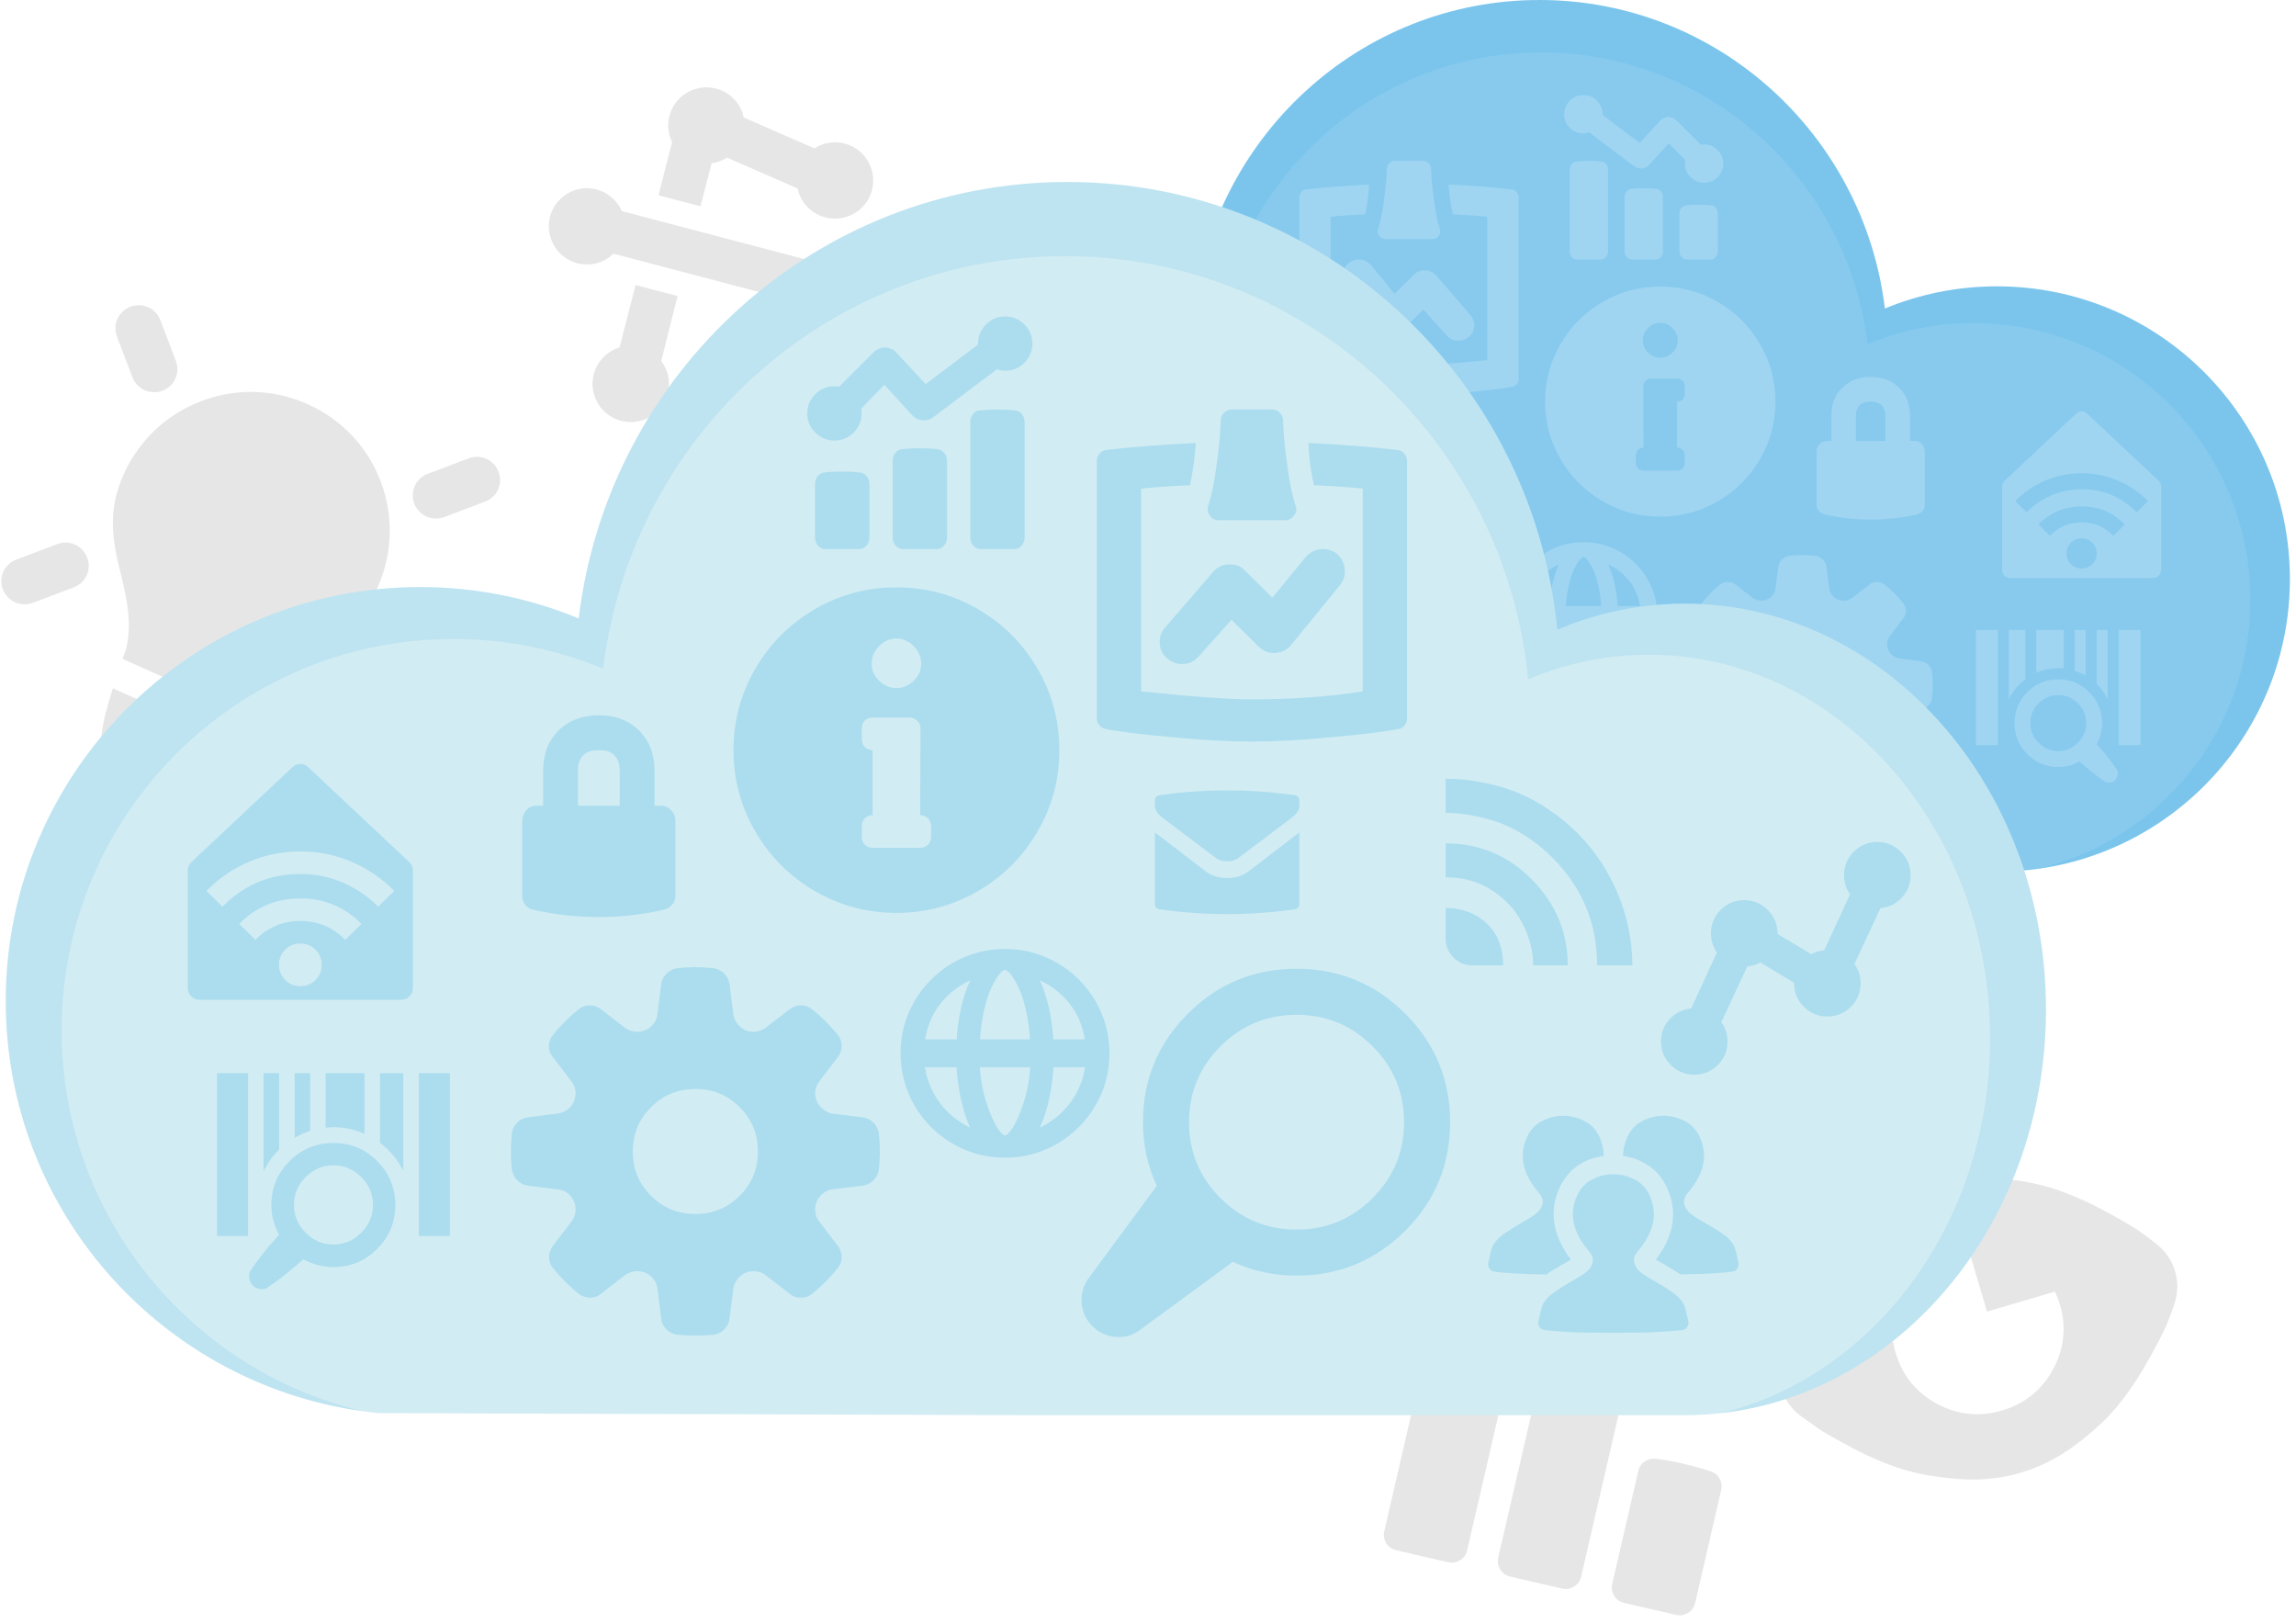 <svg xmlns="http://www.w3.org/2000/svg" width="900" height="636" viewBox="0 0 900 636">
  <defs>
    <filter id="a" width="200%" height="200%" x="-50%" y="-50%" filterUnits="objectBoundingBox">
      <feOffset in="SourceAlpha" result="shadowOffsetOuter1"/>
      <feGaussianBlur stdDeviation="4" in="shadowOffsetOuter1" result="shadowBlurOuter1"/>
      <feColorMatrix values="0 0 0 0 0 0 0 0 0 0 0 0 0 0 0 0 0 0 0.2 0" in="shadowBlurOuter1" result="shadowMatrixOuter1"/>
      <feMerge>
        <feMergeNode in="shadowMatrixOuter1"/>
        <feMergeNode in="SourceGraphic"/>
      </feMerge>
    </filter>
    <filter id="b" width="200%" height="200%" x="-50%" y="-50%" filterUnits="objectBoundingBox">
      <feOffset in="SourceAlpha" result="shadowOffsetOuter1"/>
      <feGaussianBlur stdDeviation="4" in="shadowOffsetOuter1" result="shadowBlurOuter1"/>
      <feColorMatrix values="0 0 0 0 0 0 0 0 0 0 0 0 0 0 0 0 0 0 0.2 0" in="shadowBlurOuter1" result="shadowMatrixOuter1"/>
      <feMerge>
        <feMergeNode in="shadowMatrixOuter1"/>
        <feMergeNode in="SourceGraphic"/>
      </feMerge>
    </filter>
  </defs>
  <g fill="none" fill-rule="evenodd">
    <g fill="#000000" opacity=".1" transform="translate(.528 34.234)">
      <path d="M257.594,42.31 L262.915,21.449 C262.536,20.583 262.193,19.847 261.942,18.947 C259.732,10.97 264.394,2.756 272.387,0.548 C280.381,-1.659 288.611,2.995 290.824,10.972 C290.895,11.229 290.835,11.523 290.907,11.78 L318.7,23.913 C320.013,23.135 321.23,22.523 322.778,22.096 C330.771,19.888 339.002,24.542 341.212,32.517 C343.424,40.497 338.76,48.708 330.767,50.916 C322.773,53.124 314.545,48.469 312.333,40.492 C312.261,40.235 312.19,39.978 312.247,39.687 L284.454,27.551 C283.143,28.329 281.798,28.978 280.379,29.368 C279.732,29.547 279.052,29.598 278.41,29.775 L274.059,46.627 L257.594,42.31 Z M232.279,120.219 C230.103,112.37 234.544,104.356 242.338,101.926 L248.606,77.48 L265.072,81.799 L258.668,107.252 C259.774,108.749 260.661,110.442 261.16,112.244 C263.373,120.221 258.709,128.435 250.715,130.64 C242.722,132.848 234.491,128.194 232.279,120.219 L232.279,120.219 Z M325.717,87.77 L239.925,65.195 C238.184,66.921 236.043,68.206 233.592,68.883 C225.598,71.088 217.368,66.437 215.156,58.459 C212.946,50.482 217.607,42.268 225.603,40.061 C232.822,38.066 240.252,41.835 243.209,48.497 L329,71.072 C330.741,69.347 332.882,68.061 335.334,67.384 C343.327,65.179 351.558,69.831 353.768,77.808 C355.98,85.785 351.316,93.999 343.323,96.207 C336.104,98.199 328.674,94.433 325.717,87.77 L325.717,87.77 Z"/>
      <path d="M625.683,471.321 C627.333,471.408 628.701,472.06 629.787,473.276 C630.872,474.492 631.415,475.925 631.415,477.575 L631.415,581.279 C631.415,583.016 630.807,584.492 629.591,585.708 C628.375,586.924 626.899,587.532 625.162,587.532 L604.318,587.532 C602.581,587.532 601.105,586.924 599.889,585.708 C598.673,584.492 598.065,583.016 598.065,581.279 L598.065,477.575 C598.065,475.925 598.608,474.513 599.694,473.341 C600.779,472.168 602.104,471.495 603.667,471.321 C606.88,470.974 610.571,470.8 614.74,470.8 C618.822,470.8 622.47,470.974 625.683,471.321 L625.683,471.321 Z M579.827,500.504 C581.477,500.591 582.845,501.243 583.931,502.459 C585.016,503.675 585.559,505.108 585.559,506.758 L585.559,581.279 C585.559,583.016 584.951,584.492 583.735,585.708 C582.52,586.924 581.043,587.532 579.306,587.532 L558.463,587.532 C556.726,587.532 555.249,586.924 554.033,585.708 C552.818,584.492 552.21,583.016 552.21,581.279 L552.21,506.758 C552.21,505.108 552.752,503.696 553.838,502.524 C554.924,501.351 556.248,500.678 557.811,500.504 C561.025,500.157 564.716,499.983 568.884,499.983 C572.966,499.983 576.614,500.157 579.827,500.504 L579.827,500.504 Z M671.539,529.687 C673.189,529.774 674.557,530.426 675.642,531.642 C676.728,532.858 677.271,534.291 677.271,535.941 L677.271,581.279 C677.271,583.016 676.663,584.492 675.447,585.708 C674.231,586.924 672.755,587.532 671.018,587.532 L650.174,587.532 C648.437,587.532 646.961,586.924 645.745,585.708 C644.529,584.492 643.921,583.016 643.921,581.279 L643.921,535.941 C643.921,534.291 644.464,532.879 645.549,531.707 C646.635,530.534 647.96,529.861 649.523,529.687 C652.736,529.34 656.427,529.166 660.596,529.166 C664.678,529.166 668.325,529.34 671.539,529.687 L671.539,529.687 Z" transform="rotate(13 614.74 529.166)"/>
      <path d="M161.865 163.174C160.063 158.436 162.391 153.274 167.145 151.478L183.158 145.419C187.912 143.62 193.088 145.94 194.897 150.678 196.699 155.416 194.371 160.578 189.617 162.374L173.601 168.433C171.346 169.287 168.72 169.142 166.647 168.212 164.573 167.285 162.719 165.419 161.865 163.174L161.865 163.174zM133.168 256.197L127.092 240.239C125.286 235.498 127.615 230.339 132.369 228.54 137.123 226.74 142.299 229.061 144.105 233.798L150.184 249.76C151.989 254.497 149.658 259.659 144.907 261.456 142.655 262.31 140.023 262.164 137.95 261.234 135.88 260.308 134.022 258.441 133.168 256.197L133.168 256.197zM51.399 113.663L45.317 97.705C43.515 92.967 45.843 87.806 50.597 86.006 55.351 84.21 60.531 86.53 62.336 91.268L68.415 107.229C70.218 111.967 67.889 117.126 63.135 118.925 60.88 119.776 58.254 119.631 56.181 118.704 54.108 117.774 52.251 115.908 51.399 113.663L51.399 113.663zM47.472 223.993C48.232 221.851 48.776 220.648 48.776 220.648 51.105 211.351 50.004 203.206 46.36 188.75 42.715 174.297 42.454 163.837 48.044 151.454 60.151 124.62 92.146 111.661 120.107 124.19 148.068 136.722 159.57 169.178 147.46 196.011 141.874 208.398 133.849 215.141 120.578 222.014 107.137 228.812 100.292 233.398 95.033 241.381 95.033 241.381 94.316 242.507 93.212 244.492L47.472 223.993zM39.293 253.622C39.773 248.875 41.685 241.874 43.712 235.543L87.036 254.961C83.632 260.671 79.644 266.745 76.574 270.331 68.479 279.525 61.777 283.345 50.558 278.317 39.338 273.291 37.587 265.678 39.293 253.622L39.293 253.622zM.611 196.787C-1.195 192.049 1.133 186.887 5.887 185.088L21.903 179.032C26.657 177.233 31.833 179.553 33.639 184.291 35.442 189.029 33.113 194.188 28.359 195.99L12.347 202.045C10.094 202.897 7.462 202.751 5.389 201.824 3.322 200.897 1.465 199.031.611 196.787L.611 196.787zM758.655 515.916C766.783 520.334 775.298 521.232 784.207 518.61 793.113 515.99 799.78 510.628 804.21 502.516 808.635 494.402 809.537 485.902 806.912 477.012 806.375 475.195 805.708 473.526 804.911 472.016L778.352 479.831 770.521 453.322C768.815 453.475 767.053 453.82 765.226 454.356 756.318 456.976 749.654 462.344 745.227 470.454 740.798 478.564 739.899 487.068 742.525 495.954 745.15 504.844 750.526 511.497 758.655 515.916M844.703 453.326C848.322 456.103 850.773 459.659 852.054 463.995 853.336 468.332 853.225 472.703 851.725 477.1 850.93 479.547 849.935 482.195 848.738 485.05 847.54 487.907 845.146 492.539 841.559 498.948 837.969 505.357 834.084 511.158 829.901 516.345 825.718 521.534 820.19 526.709 813.317 531.873 806.447 537.037 799.146 540.756 791.42 543.029 783.695 545.302 775.533 546.103 766.936 545.432 758.339 544.76 750.954 543.441 744.772 541.475 738.594 539.511 732.113 536.73 725.339 533.138 718.563 529.543 714.068 526.965 711.858 525.405 709.649 523.843 707.279 522.153 704.761 520.332 701.216 517.42 698.804 513.792 697.524 509.455 696.242 505.117 696.313 500.82 697.738 496.558 698.684 493.835 699.718 491.118 700.839 488.401 701.961 485.685 704.346 481.024 707.996 474.423 711.643 467.823 715.532 461.932 719.661 456.76 723.791 451.591 729.285 446.396 736.141 441.177 742.997 435.958 750.289 432.212 758.014 429.939 765.742 427.666 773.876 426.875 782.42 427.561 790.962 428.254 798.433 429.659 804.838 431.793 811.242 433.923 817.666 436.72 824.111 440.178 830.557 443.637 835.133 446.307 837.848 448.183 840.56 450.065 842.845 451.778 844.703 453.326"/>
    </g>
    <g filter="url(#a)" transform="matrix(-1 0 0 1 899.117 0)">
      <path fill="#87CAEE" d="M431.43,124.046 C424.625,54.405 366.451,0 295.682,0 C225.974,0 168.483,52.786 160.271,120.924 C146.741,115.323 131.908,112.228 116.351,112.228 C52.927,112.228 1.512,163.59 1.512,226.949 C1.512,286.456 46.87,335.38 104.935,341.104 L284.176,341.668 L466.761,341.668 C522.035,341.668 566.841,291.336 566.841,229.25 C566.841,167.163 522.035,116.832 466.761,116.832 C454.322,116.832 442.417,119.387 431.43,124.046 Z"/>
      <path fill="#1396DC" fill-opacity=".1" d="M431.43,124.046 C424.625,54.405 366.451,0 295.682,0 C225.974,0 168.483,52.786 160.271,120.924 C146.741,115.323 131.908,112.228 116.351,112.228 C52.927,112.228 1.512,163.59 1.512,226.949 C1.512,284.934 44.581,332.861 100.504,340.574 C52.636,329.276 17.012,286.326 17.012,235.057 C17.012,175.174 65.607,126.628 125.553,126.628 C140.258,126.628 154.278,129.552 167.065,134.846 C174.827,70.444 229.164,20.552 295.052,20.552 C361.941,20.552 416.924,71.975 423.356,137.796 C433.74,133.392 444.992,130.978 456.748,130.978 C508.99,130.978 551.342,178.549 551.342,237.232 C551.342,288.244 519.335,330.853 476.652,341.122 C527.282,335.541 566.841,287.586 566.841,229.25 C566.841,167.163 522.035,116.832 466.761,116.832 C454.322,116.832 442.417,119.387 431.43,124.046 Z"/>
      <path fill="#FFFFFF" fill-opacity=".2" d="M180.316 280.884C183.684 284.25 187.78 285.933 192.604 285.933 197.426 285.933 201.522 284.25 204.891 280.884 208.258 277.52 209.945 273.428 209.945 268.609 209.945 263.793 208.258 259.701 204.891 256.335 201.522 252.971 197.426 251.287 192.604 251.287 187.78 251.287 183.684 252.971 180.316 256.335 176.947 259.701 175.262 263.793 175.262 268.609 175.262 273.428 176.947 277.52 180.316 280.884M243.456 263.721C243.812 266.91 243.812 270.169 243.456 273.499 243.314 274.704 242.818 275.729 241.968 276.58 241.117 277.43 240.122 277.927 238.989 278.068L230.265 279.131C228.988 279.416 227.925 280.07 227.074 281.097 226.223 282.126 225.797 283.311 225.797 284.657 225.797 285.862 226.116 286.889 226.755 287.738 226.755 287.81 228.526 290.149 232.074 294.753 232.781 295.675 233.138 296.72 233.138 297.888 233.138 299.057 232.746 300.104 231.967 301.023 229.909 303.576 227.606 305.878 225.052 307.932 224.201 308.712 223.137 309.1 221.86 309.1 220.584 309.1 219.555 308.747 218.775 308.039L211.86 302.723C211.009 302.086 209.945 301.768 208.668 301.768 207.32 301.768 206.132 302.212 205.104 303.096 204.076 303.983 203.419 305.1 203.136 306.444L202.072 314.947C201.929 316.08 201.433 317.071 200.582 317.921 199.731 318.772 198.703 319.269 197.498 319.41 195.369 319.553 193.737 319.622 192.604 319.622 191.468 319.622 189.838 319.553 187.709 319.41 186.503 319.269 185.476 318.772 184.625 317.921 183.774 317.071 183.276 316.08 183.135 314.947 182.426 309.35 182.071 306.514 182.071 306.444 181.858 305.1 181.22 303.983 180.156 303.096 179.092 302.212 177.887 301.768 176.539 301.768 175.333 301.768 174.198 302.123 173.134 302.83L166.433 308.039C165.651 308.747 164.624 309.1 163.347 309.1 162.211 309.1 161.149 308.712 160.157 307.932 157.601 305.878 155.296 303.576 153.24 301.023 152.459 300.104 152.071 299.057 152.071 297.888 152.071 296.72 152.425 295.675 153.134 294.753L158.241 288.059C159.021 287.066 159.41 285.933 159.41 284.657 159.41 283.241 158.949 282.001 158.028 280.938 157.105 279.875 155.935 279.273 154.517 279.131L146.218 278.068C145.084 277.927 144.092 277.43 143.24 276.58 142.389 275.729 141.891 274.704 141.751 273.499 141.397 270.31 141.397 267.052 141.751 263.721 141.821 262.587 142.283 261.578 143.134 260.692 143.985 259.807 145.012 259.294 146.218 259.151L154.517 258.088C155.935 257.876 157.105 257.238 158.028 256.175 158.949 255.112 159.41 253.874 159.41 252.456 159.41 251.251 159.021 250.153 158.241 249.161L153.134 242.465C152.353 241.546 151.979 240.5 152.017 239.33 152.051 238.161 152.459 237.118 153.24 236.195 155.296 233.644 157.601 231.343 160.157 229.287 161.077 228.509 162.125 228.118 163.295 228.118 164.464 228.118 165.51 228.474 166.433 229.181L173.134 234.388C174.198 235.098 175.333 235.451 176.539 235.451 177.887 235.451 179.092 235.009 180.156 234.123 181.22 233.238 181.858 232.121 182.071 230.775L183.135 222.273C183.276 221.141 183.774 220.147 184.625 219.297 185.476 218.448 186.503 217.952 187.709 217.81 190.902 217.455 194.163 217.455 197.498 217.81 198.703 217.952 199.731 218.448 200.582 219.297 201.433 220.147 201.929 221.141 202.072 222.273L203.136 230.775C203.419 232.121 204.076 233.238 205.104 234.123 206.132 235.009 207.32 235.451 208.668 235.451 209.66 235.451 210.724 235.132 211.86 234.494 214.908 232.157 217.215 230.386 218.775 229.181 219.695 228.474 220.743 228.118 221.914 228.118 223.084 228.118 224.129 228.509 225.052 229.287 227.606 231.343 229.909 233.644 231.967 236.195 232.746 237.118 233.138 238.161 233.138 239.33 233.138 240.5 232.781 241.546 232.074 242.465 228.526 247.072 226.755 249.409 226.755 249.48 226.116 250.33 225.797 251.323 225.797 252.456 225.797 253.802 226.223 254.989 227.074 256.015 227.925 257.043 228.988 257.735 230.265 258.088 234.164 258.584 237.073 258.939 238.989 259.151 240.122 259.294 241.117 259.789 241.968 260.64 242.818 261.49 243.314 262.517 243.456 263.721M400.499 201.135C405.142 201.176 408.956 202.626 411.941 205.484 414.927 208.341 416.418 212.192 416.418 217.038L407.961 217.038C405.888 217.038 404.125 216.313 402.676 214.864 401.224 213.415 400.499 211.656 400.499 209.584L400.499 201.135zM424.442 193.308C431.033 200.016 434.328 207.927 434.328 217.038L424.751 217.038C424.751 214.015 424.139 210.972 422.917 207.906 421.693 204.842 420.025 202.213 417.911 200.016 413.018 195.005 407.216 192.562 400.499 192.686L400.499 183.244C409.868 183.244 417.849 186.598 424.442 193.308L424.442 193.308zM437.313 180.696C441.955 185.419 445.593 190.937 448.227 197.253 450.86 203.568 452.197 210.164 452.238 217.038L442.474 217.038C442.474 205.526 438.411 195.648 430.286 187.406 427.716 184.797 424.938 182.581 421.953 180.759 418.969 178.938 416.097 177.633 413.34 176.844 410.583 176.059 408.21 175.52 406.22 175.23 404.23 174.941 402.322 174.795 400.499 174.795L400.499 165.352C402.365 165.352 404.218 165.446 406.063 165.632 407.908 165.818 410.2 166.222 412.936 166.844 415.673 167.465 418.304 168.303 420.833 169.359 423.363 170.416 426.098 171.917 429.043 173.863 431.985 175.811 434.742 178.087 437.313 180.696L437.313 180.696zM338.118 281.536C343.933 287.346 350.955 290.251 359.183 290.251 367.409 290.251 374.431 287.346 380.248 281.536 386.063 275.727 388.97 268.713 388.97 260.493 388.97 252.275 386.063 245.261 380.248 239.45 374.431 233.641 367.409 230.737 359.183 230.737 350.955 230.737 343.933 233.641 338.118 239.45 332.301 245.261 329.394 252.275 329.394 260.493 329.394 268.713 332.301 275.727 338.118 281.536M329.076 230.416C337.373 222.126 347.409 217.982 359.183 217.982 370.955 217.982 380.993 222.126 389.291 230.416 397.59 238.706 401.738 248.733 401.738 260.493 401.738 272.255 397.59 282.28 389.291 290.568 380.993 298.858 370.955 303.004 359.183 303.004 352.941 303.004 347.055 301.728 341.523 299.179L315.883 317.989C313.612 319.69 311.096 320.326 308.329 319.901 305.564 319.477 303.329 318.131 301.627 315.863 300.279 314.022 299.607 311.984 299.607 309.751 299.607 307.521 300.279 305.485 301.627 303.642L320.457 278.134C317.905 272.608 316.628 266.729 316.628 260.493 316.628 248.733 320.778 238.706 329.076 230.416M334.726 89.669C335.556 87.115 336.26 83.823 336.837 79.798 337.413 75.772 337.78 72.627 337.94 70.357 338.099 68.09 338.179 66.667 338.179 66.092 338.179 65.263 338.482 64.545 339.093 63.936 339.698 63.33 340.419 63.025 341.25 63.025L352.379 63.025C353.209 63.025 353.928 63.33 354.539 63.936 355.144 64.545 355.449 65.263 355.449 66.092 355.449 66.605 355.529 68.01 355.69 70.31 355.848 72.611 356.217 75.772 356.793 79.798 357.368 83.823 358.072 87.115 358.903 89.669 359.286 90.564 359.157 91.459 358.52 92.353 357.944 93.248 357.112 93.694 356.025 93.694L337.604 93.694C336.516 93.694 335.686 93.248 335.109 92.353 334.535 91.586 334.405 90.692 334.726 89.669L334.726 89.669zM332.231 131.264C330.951 132.798 329.353 133.564 327.435 133.564 326.092 133.564 324.812 133.117 323.597 132.223 322.253 131.201 321.487 129.843 321.294 128.149 321.102 126.458 321.549 124.939 322.638 123.598L335.877 108.262C337.092 106.794 338.595 106.027 340.387 105.961 342.241 105.835 343.776 106.441 344.993 107.783L352.474 115.162 361.685 103.95C362.772 102.673 364.147 101.937 365.81 101.745 367.474 101.554 368.976 101.969 370.32 102.991 371.599 104.079 372.334 105.468 372.526 107.16 372.719 108.853 372.301 110.339 371.28 111.617L357.751 128.198C356.6 129.603 355.128 130.37 353.339 130.497 351.548 130.625 349.981 130.018 348.639 128.677L341.154 121.297 332.231 131.264zM387.109 74.239C387.877 74.303 388.515 74.64 389.028 75.245 389.539 75.854 389.796 76.539 389.796 77.306L389.796 148.611C389.796 149.378 389.557 150.049 389.077 150.623 388.597 151.198 387.972 151.519 387.206 151.581 386.438 151.774 384.231 152.109 380.585 152.588 376.939 153.068 371.774 153.594 365.092 154.17 358.407 154.744 352.315 155.032 346.815 155.032 341.312 155.032 335.221 154.744 328.538 154.17 321.854 153.594 316.689 153.068 313.043 152.588 309.398 152.109 307.192 151.774 306.424 151.581 305.72 151.455 305.113 151.12 304.602 150.575 304.088 150.034 303.834 149.378 303.834 148.611L303.834 77.306C303.834 76.539 304.088 75.854 304.602 75.245 305.113 74.64 305.753 74.303 306.52 74.239 313.619 73.41 321.87 72.771 331.272 72.323 330.951 76.796 330.409 80.693 329.641 84.014 323.756 84.271 319.246 84.59 316.114 84.973L316.114 141.136C330.249 142.606 340.482 143.34 346.815 143.34 357.88 143.34 368.114 142.606 377.516 141.136L377.516 84.973C374.317 84.59 369.808 84.271 363.988 84.014 363.156 80.372 362.644 76.477 362.453 72.323 371.791 72.771 380.011 73.41 387.109 74.239L387.109 74.239zM288.047 262.01C291.383 260.406 294.155 258.155 296.367 255.264 298.577 252.373 299.985 249.041 300.587 245.267L291.845 245.267C291.362 251.972 290.097 257.554 288.047 262.01L288.047 262.01zM300.528 237.556C299.924 233.783 298.528 230.501 296.337 227.709 294.145 224.919 291.383 222.741 288.047 221.174 290.136 225.751 291.383 231.212 291.784 237.556L300.528 237.556zM285.333 237.556C285.172 235.026 284.861 232.648 284.398 230.419 283.936 228.191 283.434 226.365 282.892 224.939 282.35 223.513 281.765 222.279 281.143 221.234 280.519 220.191 279.976 219.437 279.516 218.976 279.053 218.515 278.681 218.283 278.399 218.283 278.118 218.283 277.746 218.515 277.285 218.976 276.821 219.437 276.279 220.191 275.657 221.234 275.032 222.279 274.451 223.513 273.907 224.939 273.365 226.365 272.863 228.191 272.401 230.419 271.938 232.648 271.627 235.026 271.466 237.556L285.333 237.556zM276.229 261.981C277.194 263.446 277.918 264.179 278.399 264.179 278.882 264.179 279.606 263.446 280.57 261.981 281.534 260.515 282.52 258.245 283.525 255.174 284.529 252.103 285.152 248.799 285.393 245.267L271.406 245.267C271.646 248.799 272.27 252.103 273.275 255.174 274.279 258.245 275.264 260.515 276.229 261.981L276.229 261.981zM256.272 237.556L265.014 237.556C265.415 231.212 266.661 225.751 268.752 221.174 265.415 222.741 262.652 224.919 260.462 227.709 258.271 230.501 256.875 233.783 256.272 237.556L256.272 237.556zM268.752 262.01C266.702 257.554 265.437 251.972 264.954 245.267L256.212 245.267C256.814 249.041 258.222 252.373 260.432 255.264 262.642 258.155 265.415 260.406 268.752 262.01L268.752 262.01zM292.899 266.437C288.458 269.028 283.625 270.323 278.399 270.323 273.174 270.323 268.339 269.028 263.899 266.437 259.458 263.848 255.94 260.334 253.348 255.897 250.755 251.46 249.458 246.632 249.458 241.412 249.458 236.192 250.755 231.363 253.348 226.926 255.94 222.489 259.458 218.976 263.899 216.385 268.339 213.797 273.174 212.501 278.399 212.501 283.625 212.501 288.458 213.797 292.899 216.385 297.341 218.976 300.859 222.489 303.452 226.926 306.044 231.363 307.34 236.192 307.34 241.412 307.34 246.632 306.044 251.46 303.452 255.897 300.859 260.334 297.341 263.848 292.899 266.437L292.899 266.437zM78.941 221.093C80.083 222.235 81.483 222.805 83.141 222.805 84.798 222.805 86.2 222.235 87.342 221.093 88.485 219.951 89.056 218.553 89.056 216.897 89.056 215.242 88.485 213.842 87.342 212.7 86.2 211.559 84.798 210.988 83.141 210.988 81.483 210.988 80.083 211.559 78.941 212.7 77.798 213.842 77.227 215.242 77.227 216.897 77.227 218.553 77.798 219.951 78.941 221.093M95.575 209.982L100.079 205.55C95.462 200.85 89.818 198.5 83.141 198.5 76.465 198.5 70.819 200.85 66.205 205.55L70.708 209.982C74.113 206.49 78.258 204.744 83.141 204.744 88.025 204.744 92.17 206.49 95.575 209.982M104.715 200.783L109.152 196.42C105.791 192.972 101.87 190.287 97.391 188.362 92.908 186.439 88.159 185.475 83.141 185.475 78.122 185.475 73.373 186.439 68.894 188.362 64.411 190.287 60.492 192.972 57.131 196.42L61.568 200.783C67.525 194.74 74.717 191.719 83.141 191.719 87.264 191.719 91.185 192.514 94.902 194.102 98.622 195.692 101.893 197.919 104.715 200.783M114.327 190.712L114.327 223.342C114.327 224.238 114.013 224.998 113.387 225.625 112.758 226.253 111.997 226.565 111.102 226.565L55.183 226.565C54.286 226.565 53.524 226.253 52.897 225.625 52.269 224.998 51.956 224.238 51.956 223.342L51.956 190.712C51.956 189.772 52.315 188.99 53.032 188.362L80.99 162.11C81.617 161.53 82.346 161.237 83.174 161.237 84.004 161.237 84.71 161.53 85.293 162.11L113.251 188.362C113.968 188.99 114.327 189.772 114.327 190.712M281.281 63.308C281.996 63.398 282.602 63.745 283.095 64.348 283.588 64.953 283.835 65.681 283.835 66.532L283.835 98.489C283.835 99.385 283.555 100.146 282.995 100.772 282.435 101.4 281.774 101.712 281.013 101.712L271.602 101.712C270.841 101.712 270.18 101.4 269.62 100.772 269.06 100.146 268.78 99.385 268.78 98.489L268.78 66.532C268.78 65.681 269.026 64.944 269.518 64.316 270.013 63.689 270.617 63.354 271.334 63.308 272.768 63.13 274.426 63.04 276.307 63.04 278.144 63.04 279.803 63.13 281.281 63.308L281.281 63.308zM259.774 74.051C260.49 74.141 261.095 74.486 261.588 75.091 262.081 75.696 262.328 76.424 262.328 77.275L262.328 98.489C262.328 99.385 262.047 100.146 261.488 100.772 260.927 101.4 260.267 101.712 259.506 101.712L250.096 101.712C249.333 101.712 248.673 101.4 248.113 100.772 247.552 100.146 247.273 99.385 247.273 98.489L247.273 77.275C247.273 76.424 247.519 75.685 248.012 75.059 248.504 74.432 249.11 74.095 249.827 74.051 251.261 73.871 252.918 73.781 254.801 73.781 256.638 73.781 258.294 73.871 259.774 74.051L259.774 74.051zM238.267 80.496C238.983 80.586 239.589 80.933 240.081 81.536 240.574 82.142 240.821 82.869 240.821 83.718L240.821 98.489C240.821 99.385 240.54 100.146 239.98 100.772 239.42 101.4 238.759 101.712 237.999 101.712L228.589 101.712C227.826 101.712 227.166 101.4 226.606 100.772 226.045 100.146 225.766 99.385 225.766 98.489L225.766 83.718C225.766 82.869 226.012 82.13 226.505 81.502 226.998 80.877 227.602 80.542 228.319 80.496 229.753 80.318 231.411 80.228 233.294 80.228 235.131 80.228 236.788 80.318 238.267 80.496L238.267 80.496zM258.497 65.187C257.6 65.859 256.603 66.139 255.506 66.028 254.408 65.917 253.478 65.457 252.717 64.651L244.988 56.191 238.536 62.772C238.624 63.308 238.67 63.756 238.67 64.114 238.67 66.173 237.932 67.941 236.452 69.418 234.974 70.895 233.202 71.634 231.143 71.634 229.082 71.634 227.312 70.895 225.834 69.418 224.355 67.941 223.615 66.173 223.615 64.114 223.615 62.055 224.355 60.288 225.834 58.811 227.312 57.332 229.082 56.595 231.143 56.595 231.367 56.595 231.793 56.639 232.42 56.729L242.03 47.127C242.973 46.277 244.024 45.852 245.189 45.852 246.443 45.942 247.475 46.411 248.282 47.262L256.413 55.99 270.931 45.046 270.931 44.777C270.931 42.72 271.67 40.951 273.149 39.474 274.628 37.997 276.398 37.258 278.459 37.258 280.518 37.258 282.289 37.997 283.768 39.474 285.246 40.951 285.986 42.72 285.986 44.777 285.986 46.836 285.246 48.604 283.768 50.083 282.289 51.559 280.518 52.297 278.459 52.297 277.606 52.297 276.846 52.163 276.173 51.895L258.497 65.187zM115.975 292.03L124.578 292.03 124.578 246.912 115.975 246.912 115.975 292.03zM111.674 273.97C110.15 270.926 107.999 268.329 105.222 266.182L105.222 246.912 111.674 246.912 111.674 273.97zM100.922 263.698C98.142 262.489 95.275 261.884 92.319 261.884 91.87 261.884 91.151 261.93 90.167 262.018L90.167 246.912 100.922 246.912 100.922 263.698zM85.865 246.912L85.865 262.892C84.431 263.34 82.997 263.989 81.564 264.838L81.564 246.912 85.865 246.912zM84.623 291.124C86.795 293.295 89.36 294.38 92.319 294.38 95.275 294.38 97.839 293.295 100.013 291.124 102.187 288.953 103.273 286.369 103.273 283.37 103.273 280.415 102.187 277.852 100.013 275.682 97.839 273.512 95.275 272.426 92.319 272.426 89.36 272.426 86.795 273.512 84.623 275.682 82.448 277.852 81.363 280.415 81.363 283.37 81.363 286.369 82.448 288.953 84.623 291.124L84.623 291.124zM77.262 268.061C75.425 269.898 73.991 271.911 72.961 274.104L72.961 246.912 77.262 246.912 77.262 268.061zM73.836 306.465C73.341 306.779 72.693 306.858 71.886 306.701 71.08 306.544 70.43 306.22 69.938 305.726 69.443 305.19 69.13 304.531 68.996 303.746 68.862 302.964 68.95 302.303 69.265 301.765 71.236 298.677 73.903 295.32 77.262 291.694 75.828 289.055 75.113 286.302 75.113 283.437 75.113 278.693 76.792 274.642 80.153 271.284 83.513 267.927 87.568 266.249 92.319 266.249 97.066 266.249 101.11 267.927 104.45 271.284 107.786 274.642 109.456 278.693 109.456 283.437 109.456 288.181 107.786 292.231 104.45 295.588 101.11 298.946 97.066 300.624 92.319 300.624 89.405 300.624 86.628 299.909 83.984 298.475 79.906 302.058 76.524 304.72 73.836 306.465L73.836 306.465zM60.058 292.03L68.661 292.03 68.661 246.912 60.058 246.912 60.058 292.03zM160.062 172.82L171.638 172.82 171.638 163.182C171.638 159.328 169.709 157.401 165.849 157.401 161.99 157.401 160.062 159.328 160.062 163.182L160.062 172.82zM187.073 176.975L187.073 197.815C187.073 198.739 186.762 199.552 186.138 200.254 185.514 200.959 184.761 201.408 183.877 201.609 178.008 202.975 172 203.657 165.849 203.657 159.579 203.657 153.51 202.975 147.641 201.609 146.757 201.408 146.033 200.959 145.47 200.254 144.907 199.552 144.627 198.739 144.627 197.815L144.627 177.157C144.627 176.032 144.987 175.029 145.711 174.144 146.434 173.263 147.318 172.82 148.365 172.82L150.414 172.82 150.414 163.182C150.414 158.566 151.832 154.84 154.666 152.009 157.5 149.178 161.226 147.764 165.849 147.764 170.471 147.764 174.2 149.178 177.034 152.009 179.868 154.84 181.284 158.566 181.284 163.182L181.284 172.82 183.153 172.82C184.199 172.82 185.113 173.242 185.897 174.084 186.681 174.928 187.073 175.891 187.073 176.975L187.073 176.975zM529.322 192.064C529.322 194.463 528.516 196.525 526.908 198.252 525.298 199.979 523.318 200.964 520.966 201.202L513.762 216.673C514.913 218.305 515.49 220.082 515.49 222 515.49 224.543 514.589 226.713 512.788 228.512 510.988 230.311 508.815 231.21 506.269 231.21 503.724 231.21 501.551 230.311 499.75 228.512 497.95 226.713 497.049 224.543 497.049 222L497.049 221.856 487.685 216.243C486.627 216.819 485.427 217.177 484.083 217.321L476.88 232.794C478.032 234.424 478.607 236.2 478.607 238.118 478.607 240.661 477.708 242.832 475.907 244.631 474.105 246.43 471.932 247.329 469.388 247.329 466.841 247.329 464.669 246.43 462.868 244.631 461.067 242.832 460.167 240.661 460.167 238.118 460.167 235.719 460.97 233.657 462.58 231.93 464.189 230.203 466.17 229.22 468.522 228.98L475.655 213.507C474.549 211.878 473.999 210.102 473.999 208.182 473.999 205.641 474.899 203.469 476.698 201.67 478.501 199.871 480.673 198.972 483.219 198.972 485.763 198.972 487.937 199.871 489.738 201.67 491.539 203.469 492.439 205.641 492.439 208.182L492.439 208.326 501.803 213.939C502.859 213.363 504.061 213.003 505.405 212.86L512.538 197.389C511.431 195.758 510.879 193.982 510.879 192.064 510.879 189.521 511.78 187.35 513.581 185.552 515.382 183.753 517.556 182.853 520.101 182.853 522.645 182.853 524.82 183.753 526.62 185.552 528.421 187.35 529.322 189.521 529.322 192.064M345.802 191.061L359.961 180.218 359.961 200.119C359.961 200.476 359.843 200.782 359.604 201.035 359.367 201.287 359.069 201.444 358.712 201.503 352.546 202.396 346.293 202.842 339.949 202.842 333.635 202.842 327.366 202.396 321.142 201.503 320.814 201.444 320.531 201.287 320.294 201.035 320.055 200.782 319.937 200.476 319.937 200.119L319.937 180.218 334.098 191.061C335.674 192.251 337.626 192.845 339.949 192.845 342.272 192.845 344.222 192.251 345.802 191.061L345.802 191.061zM321.5 175.709C320.665 174.906 320.145 174.12 319.937 173.344L319.937 171.292C319.937 170.935 320.055 170.63 320.294 170.378 320.531 170.124 320.814 169.969 321.142 169.908 327.337 169.017 333.605 168.571 339.949 168.571 346.293 168.571 352.546 169.017 358.712 169.908 359.069 169.969 359.367 170.124 359.604 170.378 359.843 170.63 359.961 170.935 359.961 171.292L359.961 173.344C359.753 174.12 359.232 174.906 358.399 175.709L343.166 187.222C342.331 187.878 341.26 188.205 339.949 188.205 338.639 188.205 337.567 187.878 336.732 187.222L321.5 175.709zM243.515 138.193C244.894 139.541 246.492 140.213 248.312 140.213 250.129 140.213 251.729 139.541 253.107 138.193 254.487 136.848 255.178 135.266 255.178 133.449 255.178 131.634 254.487 130.02 253.107 128.612 251.729 127.202 250.129 126.497 248.312 126.497 246.492 126.497 244.894 127.202 243.515 128.612 242.135 130.02 241.446 131.634 241.446 133.449 241.446 135.266 242.135 136.848 243.515 138.193M241.729 184.462L254.895 184.462C255.772 184.462 256.494 184.181 257.058 183.617 257.622 183.054 257.906 182.335 257.906 181.456L257.906 178.451C257.906 177.574 257.622 176.853 257.058 176.29 256.494 175.726 255.772 175.445 254.895 175.445L254.988 151.393C254.988 150.58 254.69 149.875 254.096 149.28 253.499 148.686 252.793 148.387 251.979 148.387L241.729 148.387C240.85 148.387 240.13 148.668 239.565 149.232 239.002 149.797 238.719 150.518 238.719 151.393L238.719 154.4C238.719 155.277 239.002 155.996 239.565 156.561 240.13 157.125 240.85 157.406 241.729 157.406L241.729 175.445C240.85 175.445 240.13 175.726 239.565 176.29 239.002 176.853 238.719 177.574 238.719 178.451L238.719 181.456C238.719 182.335 239.002 183.054 239.565 183.617 240.13 184.181 240.85 184.462 241.729 184.462M225.694 118.371C232.62 114.331 240.161 112.312 248.312 112.312 256.462 112.312 264.002 114.331 270.931 118.371 277.857 122.41 283.345 127.892 287.388 134.811 291.432 141.732 293.454 149.265 293.454 157.406 293.454 165.549 291.432 173.082 287.388 180.001 283.345 186.922 277.857 192.402 270.931 196.442 264.002 200.481 256.462 202.501 248.312 202.501 240.161 202.501 232.62 200.481 225.694 196.442 218.765 192.402 213.28 186.922 209.236 180.001 205.191 173.082 203.169 165.549 203.169 157.406 203.169 149.265 205.191 141.732 209.236 134.811 213.28 127.892 218.765 122.41 225.694 118.371M481.628 299.481C481.772 299.964 481.675 300.469 481.338 300.999 481.001 301.529 480.567 301.818 480.037 301.866L479.531 301.938C479.192 301.987 478.673 302.047 477.975 302.119 477.275 302.191 476.419 302.263 475.407 302.337 474.393 302.409 473.007 302.469 471.247 302.517 469.485 302.566 467.568 302.615 465.494 302.661 465.06 302.325 464.577 302 464.047 301.686 463.516 301.374 462.95 301.035 462.348 300.674 461.743 300.312 461.298 300.036 461.008 299.843 460.237 299.457 459.489 299.024 458.765 298.541 463.831 291.846 464.844 285.196 461.806 278.596 460.599 275.994 458.911 273.969 456.74 272.523 454.57 271.078 452.206 270.186 449.65 269.85 449.65 268.163 450.036 266.43 450.807 264.646 451.723 262.623 453.122 261.13 455.003 260.165 456.884 259.201 458.839 258.721 460.864 258.721 462.889 258.721 464.844 259.201 466.724 260.165 468.605 261.13 470.004 262.623 470.919 264.646 473.236 269.704 472.101 274.885 467.521 280.185 466.121 281.824 466.218 283.535 467.811 285.316 468.292 285.894 469.701 286.859 472.043 288.207 474.38 289.556 476.032 290.568 476.998 291.242 477.528 291.628 477.998 291.978 478.409 292.291 478.819 292.605 479.169 292.966 479.457 293.375 479.747 293.785 479.976 294.098 480.145 294.314 480.313 294.531 480.482 294.904 480.65 295.434 480.819 295.965 480.929 296.327 480.978 296.518 481.024 296.711 481.133 297.18 481.302 297.928 481.471 298.675 481.58 299.192 481.628 299.481L481.628 299.481zM452.689 318.814C450.904 318.838 448.998 318.851 446.973 318.851 444.948 318.851 443.03 318.838 441.222 318.814 439.413 318.791 437.881 318.755 436.628 318.706 435.373 318.658 434.24 318.598 433.228 318.526 432.215 318.454 431.383 318.393 430.732 318.344 430.08 318.297 429.538 318.249 429.104 318.2 428.669 318.153 428.354 318.128 428.163 318.128L427.801 318.055C427.269 318.009 426.835 317.719 426.5 317.188 426.161 316.755 426.066 316.248 426.21 315.67 426.306 315.333 426.426 314.815 426.572 314.117 426.716 313.418 426.812 312.949 426.86 312.707 426.909 312.467 427.017 312.092 427.187 311.587 427.354 311.081 427.523 310.72 427.693 310.502 427.862 310.287 428.091 309.986 428.381 309.6 428.669 309.215 429.006 308.852 429.392 308.515 429.779 308.179 430.262 307.817 430.84 307.431 431.853 306.708 433.516 305.673 435.831 304.324 438.146 302.975 439.544 302.036 440.027 301.504 441.62 299.723 441.717 298.013 440.317 296.374 435.735 291.074 434.602 285.894 436.917 280.835 437.833 278.812 439.233 277.318 441.112 276.354 442.994 275.392 444.948 274.909 446.973 274.909 448.998 274.909 450.953 275.392 452.834 276.354 454.715 277.318 456.113 278.812 457.03 280.835 459.345 285.894 458.211 291.074 453.628 296.374 452.23 298.013 452.327 299.723 453.92 301.504 454.401 302.083 455.811 303.048 458.152 304.396 460.489 305.745 462.141 306.757 463.107 307.431 464.312 308.3 465.204 309.106 465.784 309.853 466.363 310.601 466.76 311.418 466.977 312.31 467.195 313.203 467.447 314.323 467.737 315.67 467.883 316.202 467.784 316.707 467.447 317.188 467.11 317.719 466.676 318.009 466.146 318.055L465.784 318.128C465.591 318.128 465.278 318.153 464.844 318.2 464.409 318.249 463.867 318.297 463.215 318.344 462.564 318.393 461.72 318.454 460.684 318.526 459.646 318.598 458.5 318.658 457.246 318.706 455.992 318.755 454.473 318.791 452.689 318.814L452.689 318.814zM432.938 299.843C432.649 300.036 432.202 300.312 431.599 300.674 430.995 301.035 430.43 301.374 429.898 301.686 429.368 302 428.887 302.325 428.453 302.661 426.956 302.661 425.534 302.638 424.185 302.589 422.832 302.541 421.675 302.494 420.711 302.445 419.746 302.397 418.877 302.348 418.106 302.301 417.335 302.252 416.695 302.204 416.189 302.155 415.683 302.108 415.259 302.06 414.924 302.011 414.585 301.964 414.319 301.938 414.128 301.938L413.91 301.866C413.38 301.818 412.944 301.529 412.609 300.999 412.27 300.566 412.173 300.06 412.319 299.481 412.415 299.145 412.535 298.626 412.681 297.928 412.825 297.229 412.921 296.76 412.97 296.518 413.016 296.278 413.126 295.903 413.295 295.398 413.463 294.892 413.632 294.531 413.802 294.314 413.971 294.098 414.2 293.797 414.49 293.411 414.779 293.025 415.115 292.665 415.501 292.327 415.888 291.99 416.371 291.628 416.949 291.242 417.962 290.519 419.625 289.484 421.942 288.135 424.257 286.786 425.655 285.847 426.136 285.316 427.729 283.535 427.826 281.824 426.426 280.185 421.844 274.885 420.711 269.704 423.026 264.646 423.942 262.623 425.342 261.13 427.223 260.165 429.104 259.201 431.057 258.721 433.082 258.721 435.108 258.721 437.062 259.201 438.943 260.165 440.824 261.13 442.222 262.623 443.139 264.646 443.91 266.43 444.297 268.163 444.297 269.85 438.509 270.669 434.431 273.585 432.071 278.596 429.078 285.196 430.116 291.846 435.18 298.541 434.988 298.687 434.77 298.831 434.53 298.974 434.287 299.12 434.011 299.277 433.698 299.445 433.384 299.616 433.154 299.746 433.01 299.843L432.938 299.843z"/>
    </g>
    <g filter="url(#b)" transform="translate(2.247 70.322)">
      <path fill="#D2ECF3" d="M608.189,176.485 C598.562,77.968 516.265,1.004 416.151,1.004 C317.536,1.004 236.207,75.678 224.59,172.071 C205.451,164.146 184.466,159.769 162.459,159.769 C72.735,159.769 -0.001,232.429 -0.001,322.059 C-0.001,406.243 64.168,475.452 146.308,483.55 L399.875,484.347 L658.169,484.347 C736.361,484.347 799.75,413.146 799.75,325.315 C799.75,237.482 736.361,166.281 658.169,166.281 C640.573,166.281 623.731,169.894 608.189,176.485 Z"/>
      <path fill="#1396DC" fill-opacity=".1" d="M608.189,176.485 C598.562,77.968 516.265,1.004 416.151,1.004 C317.536,1.004 236.207,75.678 224.59,172.071 C205.451,164.146 184.466,159.769 162.459,159.769 C72.735,159.769 -0.001,232.429 -0.001,322.059 C-0.001,404.087 60.928,471.888 140.04,482.798 C72.324,466.817 21.927,406.058 21.927,333.529 C21.927,248.814 90.674,180.14 175.477,180.14 C196.28,180.14 216.112,184.276 234.202,191.764 C245.182,100.657 322.051,30.08 415.259,30.08 C509.884,30.08 587.667,102.823 596.766,195.938 C611.456,189.709 627.375,186.294 644.005,186.294 C717.911,186.294 777.822,253.591 777.822,336.606 C777.822,408.771 732.545,469.047 672.161,483.575 C743.785,475.681 799.75,407.841 799.75,325.315 C799.75,237.482 736.361,166.281 658.169,166.281 C640.573,166.281 623.731,169.894 608.189,176.485 Z"/>
      <path fill="#13A1DC" fill-opacity=".2" d="M252.947 398.36C257.711 403.123 263.507 405.502 270.33 405.502 277.152 405.502 282.947 403.123 287.713 398.36 292.477 393.601 294.862 387.812 294.862 380.996 294.862 374.181 292.477 368.392 287.713 363.631 282.947 358.872 277.152 356.489 270.33 356.489 263.507 356.489 257.711 358.872 252.947 363.631 248.18 368.392 245.798 374.181 245.798 380.996 245.798 387.812 248.18 393.601 252.947 398.36M342.272 374.08C342.771 378.59 342.771 383.2 342.272 387.912 342.069 389.616 341.368 391.068 340.163 392.272 338.96 393.474 337.553 394.175 335.949 394.375L323.608 395.879C321.803 396.282 320.297 397.209 319.093 398.661 317.888 400.115 317.288 401.795 317.288 403.697 317.288 405.402 317.739 406.855 318.641 408.057 318.641 408.158 321.148 411.467 326.167 417.98 327.168 419.284 327.672 420.762 327.672 422.416 327.672 424.069 327.12 425.549 326.017 426.851 323.104 430.459 319.846 433.718 316.233 436.622 315.03 437.726 313.524 438.277 311.718 438.277 309.912 438.277 308.457 437.777 307.354 436.773L297.572 429.256C296.367 428.354 294.862 427.902 293.057 427.902 291.149 427.902 289.468 428.53 288.014 429.781 286.559 431.036 285.629 432.616 285.23 434.518L283.725 446.546C283.524 448.15 282.823 449.552 281.618 450.756 280.413 451.958 278.959 452.661 277.254 452.86 274.243 453.061 271.935 453.161 270.33 453.161 268.724 453.161 266.418 453.061 263.407 452.86 261.701 452.661 260.247 451.958 259.042 450.756 257.839 449.552 257.137 448.15 256.937 446.546 255.932 438.629 255.431 434.619 255.431 434.518 255.13 432.616 254.228 431.036 252.721 429.781 251.217 428.53 249.509 427.902 247.605 427.902 245.898 427.902 244.294 428.406 242.789 429.407L233.307 436.773C232.202 437.777 230.748 438.277 228.942 438.277 227.336 438.277 225.832 437.726 224.427 436.622 220.816 433.718 217.553 430.459 214.645 426.851 213.54 425.549 212.989 424.069 212.989 422.416 212.989 420.762 213.49 419.284 214.495 417.98L221.718 408.508C222.821 407.107 223.374 405.502 223.374 403.697 223.374 401.693 222.72 399.939 221.418 398.436 220.112 396.931 218.457 396.081 216.451 395.879L204.711 394.375C203.105 394.175 201.702 393.474 200.497 392.272 199.294 391.068 198.59 389.616 198.39 387.912 197.889 383.401 197.889 378.793 198.39 374.08 198.489 372.477 199.144 371.049 200.347 369.795 201.55 368.542 203.004 367.816 204.711 367.615L216.451 366.112C218.457 365.811 220.112 364.908 221.418 363.405 222.72 361.902 223.374 360.149 223.374 358.142 223.374 356.44 222.821 354.886 221.718 353.483L214.495 344.011C213.388 342.709 212.863 341.229 212.913 339.576 212.964 337.921 213.54 336.444 214.645 335.14 217.553 331.531 220.816 328.277 224.427 325.367 225.73 324.265 227.212 323.714 228.867 323.714 230.522 323.714 232.002 324.218 233.307 325.217L242.789 332.584C244.294 333.588 245.898 334.087 247.605 334.087 249.509 334.087 251.217 333.463 252.721 332.208 254.228 330.957 255.13 329.377 255.431 327.472L256.937 315.445C257.137 313.843 257.839 312.438 259.042 311.236 260.247 310.032 261.701 309.332 263.407 309.129 267.922 308.631 272.535 308.631 277.254 309.129 278.959 309.332 280.413 310.032 281.618 311.236 282.823 312.438 283.524 313.843 283.725 315.445L285.23 327.472C285.629 329.377 286.559 330.957 288.014 332.208 289.468 333.463 291.149 334.087 293.057 334.087 294.46 334.087 295.966 333.636 297.572 332.735 301.884 329.428 305.145 326.923 307.354 325.217 308.657 324.218 310.138 323.714 311.793 323.714 313.45 323.714 314.929 324.265 316.233 325.367 319.846 328.277 323.104 331.531 326.017 335.14 327.12 336.444 327.672 337.921 327.672 339.576 327.672 341.229 327.168 342.709 326.167 344.011 321.148 350.526 318.641 353.835 318.641 353.933 317.739 355.137 317.288 356.541 317.288 358.142 317.288 360.048 317.888 361.727 319.093 363.18 320.297 364.633 321.803 365.611 323.608 366.112 329.126 366.813 333.24 367.314 335.949 367.615 337.553 367.816 338.96 368.516 340.163 369.72 341.368 370.923 342.069 372.375 342.272 374.08M564.431 285.541C570.999 285.599 576.397 287.65 580.619 291.693 584.841 295.734 586.953 301.183 586.953 308.039L574.989 308.039C572.055 308.039 569.563 307.013 567.51 304.963 565.456 302.912 564.431 300.423 564.431 297.492L564.431 285.541zM598.301 274.467C607.626 283.959 612.289 295.15 612.289 308.039L598.742 308.039C598.742 303.762 597.875 299.456 596.145 295.119 594.415 290.785 592.056 287.065 589.063 283.959 582.143 276.871 573.933 273.412 564.431 273.589L564.431 260.231C577.685 260.231 588.976 264.977 598.301 274.467L598.301 274.467zM616.511 256.628C623.079 263.307 628.226 271.115 631.95 280.049 635.675 288.983 637.566 298.315 637.625 308.039L623.812 308.039C623.812 291.752 618.064 277.777 606.57 266.119 602.934 262.427 599.005 259.294 594.783 256.717 590.559 254.138 586.498 252.293 582.598 251.179 578.697 250.067 575.341 249.305 572.525 248.894 569.711 248.486 567.011 248.28 564.431 248.28L564.431 234.922C567.07 234.922 569.694 235.052 572.305 235.317 574.913 235.581 578.155 236.151 582.027 237.03 585.897 237.909 589.621 239.095 593.198 240.59 596.775 242.083 600.645 244.207 604.812 246.961 608.973 249.715 612.875 252.936 616.511 256.628L616.511 256.628zM476.184 399.281C484.409 407.501 494.343 411.61 505.983 411.61 517.621 411.61 527.553 407.501 535.783 399.281 544.008 391.065 548.124 381.141 548.124 369.513 548.124 357.887 544.008 347.965 535.783 339.744 527.553 331.528 517.621 327.416 505.983 327.416 494.343 327.416 484.409 331.528 476.184 339.744 467.956 347.965 463.842 357.887 463.842 369.513 463.842 381.141 467.956 391.065 476.184 399.281M463.392 326.965C475.13 315.239 489.327 309.375 505.983 309.375 522.637 309.375 536.836 315.239 548.576 326.965 560.314 338.693 566.185 352.876 566.185 369.513 566.185 386.152 560.314 400.334 548.576 412.06 536.836 423.788 522.637 429.651 505.983 429.651 497.154 429.651 488.826 427.847 480.999 424.239L444.729 450.85C441.517 453.254 437.956 454.157 434.043 453.557 430.13 452.955 426.969 451.052 424.561 447.843 422.654 445.238 421.703 442.354 421.703 439.198 421.703 436.042 422.654 433.16 424.561 430.553L451.2 394.471C447.589 386.653 445.783 378.333 445.783 369.513 445.783 352.876 451.652 338.693 463.392 326.965M471.385 127.856C472.56 124.242 473.557 119.586 474.371 113.892 475.184 108.197 475.705 103.746 475.931 100.537 476.157 97.328 476.272 95.317 476.272 94.502 476.272 93.33 476.7 92.312 477.56 91.452 478.419 90.595 479.436 90.165 480.615 90.165L496.357 90.165C497.533 90.165 498.551 90.595 499.412 91.452 500.272 92.312 500.701 93.33 500.701 94.502 500.701 95.228 500.814 97.215 501.041 100.468 501.265 103.723 501.786 108.197 502.601 113.892 503.415 119.586 504.41 124.242 505.587 127.856 506.131 129.122 505.948 130.388 505.044 131.652 504.23 132.92 503.053 133.551 501.516 133.551L475.456 133.551C473.917 133.551 472.742 132.92 471.928 131.652 471.113 130.568 470.931 129.304 471.385 127.856L471.385 127.856zM467.857 186.698C466.044 188.868 463.784 189.953 461.071 189.953 459.17 189.953 457.36 189.32 455.641 188.054 453.742 186.61 452.656 184.687 452.384 182.292 452.113 179.898 452.745 177.749 454.283 175.852L473.014 154.159C474.731 152.082 476.858 150.996 479.393 150.904 482.016 150.724 484.187 151.583 485.908 153.48L496.493 163.92 509.523 148.059C511.06 146.251 513.005 145.21 515.359 144.94 517.71 144.668 519.838 145.257 521.737 146.701 523.546 148.24 524.589 150.206 524.859 152.6 525.131 154.996 524.542 157.097 523.095 158.905L503.958 182.36C502.329 184.348 500.247 185.434 497.714 185.614 495.182 185.796 492.965 184.935 491.064 183.038L480.479 172.598 467.857 186.698zM545.49 106.027C546.576 106.119 547.478 106.594 548.203 107.451 548.927 108.312 549.29 109.281 549.29 110.366L549.29 211.238C549.29 212.323 548.95 213.272 548.272 214.086 547.592 214.899 546.712 215.352 545.625 215.442 544.539 215.712 541.417 216.188 536.26 216.865 531.103 217.542 523.795 218.288 514.341 219.102 504.885 219.917 496.267 220.322 488.486 220.322 480.703 220.322 472.085 219.917 462.631 219.102 453.175 218.288 445.87 217.542 440.712 216.865 435.555 216.188 432.433 215.712 431.346 215.442 430.35 215.261 429.491 214.786 428.767 214.018 428.042 213.251 427.682 212.323 427.682 211.238L427.682 110.366C427.682 109.281 428.042 108.312 428.767 107.451 429.491 106.594 430.396 106.119 431.482 106.027 441.525 104.854 453.198 103.95 466.5 103.315 466.044 109.644 465.278 115.157 464.191 119.856 455.866 120.219 449.487 120.67 445.055 121.213L445.055 200.663C465.051 202.743 479.529 203.782 488.486 203.782 504.138 203.782 518.617 202.743 531.917 200.663L531.917 121.213C527.392 120.67 521.012 120.219 512.781 119.856 511.604 114.704 510.88 109.193 510.608 103.315 523.818 103.95 535.445 104.854 545.49 106.027L545.49 106.027zM405.349 371.66C410.069 369.388 413.992 366.207 417.12 362.117 420.247 358.027 422.238 353.312 423.091 347.973L410.722 347.973C410.041 357.46 408.249 365.355 405.349 371.66L405.349 371.66zM423.006 337.066C422.153 331.728 420.177 327.084 417.078 323.136 413.979 319.188 410.069 316.105 405.349 313.891 408.306 320.367 410.069 328.091 410.637 337.066L423.006 337.066zM401.512 337.066C401.284 333.488 400.842 330.122 400.189 326.969 399.534 323.818 398.825 321.234 398.056 319.216 397.29 317.201 396.465 315.454 395.584 313.976 394.702 312.499 393.934 311.434 393.281 310.78 392.626 310.128 392.1 309.801 391.702 309.801 391.303 309.801 390.777 310.128 390.124 310.78 389.469 311.434 388.703 312.499 387.821 313.976 386.938 315.454 386.115 317.201 385.349 319.216 384.579 321.234 383.869 323.818 383.216 326.969 382.561 330.122 382.12 333.488 381.893 337.066L401.512 337.066zM388.633 371.617C389.996 373.691 391.02 374.726 391.702 374.726 392.385 374.726 393.408 373.691 394.774 371.617 396.137 369.545 397.53 366.335 398.953 361.988 400.373 357.644 401.257 352.972 401.597 347.973L381.809 347.973C382.15 352.972 383.031 357.644 384.452 361.988 385.874 366.335 387.267 369.545 388.633 371.617L388.633 371.617zM360.399 337.066L372.767 337.066C373.334 328.091 375.097 320.367 378.055 313.891 373.334 316.105 369.426 319.188 366.327 323.136 363.228 327.084 361.252 331.728 360.399 337.066L360.399 337.066zM378.055 371.66C375.156 365.355 373.363 357.46 372.681 347.973L360.314 347.973C361.167 353.312 363.158 358.027 366.285 362.117 369.411 366.207 373.334 369.388 378.055 371.66L378.055 371.66zM412.215 377.923C405.932 381.587 399.094 383.418 391.702 383.418 384.309 383.418 377.471 381.587 371.189 377.923 364.904 374.258 359.929 369.288 356.262 363.012 352.595 356.737 350.761 349.904 350.761 342.52 350.761 335.136 352.595 328.305 356.262 322.027 359.929 315.752 364.904 310.78 371.189 307.117 377.471 303.452 384.309 301.62 391.702 301.62 399.094 301.62 405.932 303.452 412.215 307.117 418.499 310.78 423.474 315.752 427.143 322.027 430.81 328.305 432.643 335.136 432.643 342.52 432.643 349.904 430.81 356.737 427.143 363.012 423.474 369.288 418.499 374.258 412.215 377.923L412.215 377.923zM109.536 313.774C111.152 315.389 113.133 316.196 115.479 316.196 117.823 316.196 119.804 315.389 121.421 313.774 123.037 312.16 123.846 310.181 123.846 307.838 123.846 305.496 123.037 303.517 121.421 301.901 119.804 300.287 117.823 299.479 115.479 299.479 113.133 299.479 111.152 300.287 109.536 301.901 107.92 303.517 107.111 305.496 107.111 307.838 107.111 310.181 107.92 312.16 109.536 313.774M133.068 298.055L139.439 291.786C132.909 285.138 124.921 281.814 115.479 281.814 106.032 281.814 98.047 285.138 91.519 291.786L97.889 298.055C102.706 293.116 108.568 290.646 115.479 290.646 122.387 290.646 128.25 293.116 133.068 298.055M145.999 285.044L152.274 278.87C147.52 273.995 141.972 270.196 135.635 267.473 129.296 264.75 122.577 263.388 115.479 263.388 108.378 263.388 101.66 264.75 95.321 267.473 88.982 270.196 83.437 273.995 78.683 278.87L84.958 285.044C93.387 276.495 103.562 272.22 115.479 272.22 121.31 272.22 126.855 273.346 132.117 275.593 137.378 277.841 142.005 280.993 145.999 285.044M159.596 270.796L159.596 316.957C159.596 318.224 159.152 319.299 158.265 320.185 157.376 321.073 156.298 321.515 155.031 321.515L75.926 321.515C74.657 321.515 73.58 321.073 72.693 320.185 71.805 319.299 71.362 318.224 71.362 316.957L71.362 270.796C71.362 269.466 71.869 268.359 72.882 267.473L112.435 230.334C113.322 229.513 114.352 229.1 115.526 229.1 116.698 229.1 117.697 229.513 118.52 230.334L158.073 267.473C159.088 268.359 159.596 269.466 159.596 270.796M395.778 90.563C396.792 90.691 397.648 91.18 398.345 92.035 399.043 92.89 399.392 93.921 399.392 95.123L399.392 140.333C399.392 141.601 398.995 142.675 398.203 143.562 397.411 144.45 396.476 144.891 395.399 144.891L382.087 144.891C381.008 144.891 380.074 144.45 379.283 143.562 378.489 142.675 378.094 141.601 378.094 140.333L378.094 95.123C378.094 93.921 378.441 92.876 379.14 91.988 379.836 91.103 380.692 90.627 381.707 90.563 383.736 90.311 386.08 90.184 388.744 90.184 391.342 90.184 393.688 90.311 395.778 90.563L395.778 90.563zM365.354 105.759C366.366 105.888 367.222 106.377 367.92 107.231 368.617 108.086 368.967 109.117 368.967 110.319L368.967 140.333C368.967 141.601 368.57 142.675 367.777 143.562 366.985 144.45 366.05 144.891 364.973 144.891L351.661 144.891C350.584 144.891 349.649 144.45 348.857 143.562 348.063 142.675 347.669 141.601 347.669 140.333L347.669 110.319C347.669 109.117 348.017 108.072 348.715 107.185 349.412 106.299 350.267 105.825 351.282 105.759 353.31 105.507 355.656 105.38 358.318 105.38 360.916 105.38 363.262 105.507 365.354 105.759L365.354 105.759zM334.929 114.878C335.942 115.006 336.796 115.495 337.495 116.35 338.191 117.205 338.542 118.234 338.542 119.438L338.542 140.333C338.542 141.601 338.144 142.675 337.353 143.562 336.559 144.45 335.624 144.891 334.549 144.891L321.237 144.891C320.158 144.891 319.224 144.45 318.431 143.562 317.639 142.675 317.243 141.601 317.243 140.333L317.243 119.438C317.243 118.234 317.591 117.191 318.289 116.303 318.986 115.416 319.842 114.942 320.856 114.878 322.884 114.625 325.23 114.499 327.892 114.499 330.49 114.499 332.836 114.625 334.929 114.878L334.929 114.878zM363.547 93.222C362.278 94.172 360.869 94.568 359.317 94.41 357.761 94.253 356.447 93.602 355.37 92.463L344.437 80.496 335.308 89.804C335.434 90.563 335.498 91.198 335.498 91.703 335.498 94.617 334.454 97.116 332.362 99.206 330.269 101.296 327.764 102.341 324.85 102.341 321.933 102.341 319.43 101.296 317.338 99.206 315.247 97.116 314.201 94.617 314.201 91.703 314.201 88.792 315.247 86.29 317.338 84.2 319.43 82.11 321.933 81.065 324.85 81.065 325.166 81.065 325.767 81.128 326.656 81.256L340.252 67.672C341.583 66.472 343.073 65.868 344.722 65.868 346.495 65.996 347.953 66.662 349.094 67.864L360.6 80.209 381.136 64.729 381.136 64.349C381.136 61.436 382.182 58.934 384.274 56.846 386.365 54.756 388.87 53.711 391.786 53.711 394.7 53.711 397.206 54.756 399.297 56.846 401.389 58.934 402.433 61.436 402.433 64.349 402.433 67.262 401.389 69.762 399.297 71.852 397.206 73.941 394.7 74.987 391.786 74.987 390.581 74.987 389.503 74.796 388.552 74.417L363.547 93.222zM161.927 414.127L174.097 414.127 174.097 350.301 161.927 350.301 161.927 414.127zM155.842 388.577C153.688 384.273 150.644 380.6 146.715 377.56L146.715 350.301 155.842 350.301 155.842 388.577zM140.63 374.045C136.699 372.336 132.644 371.481 128.46 371.481 127.826 371.481 126.811 371.546 125.416 371.672L125.416 350.301 140.63 350.301 140.63 374.045zM119.333 350.301L119.333 372.907C117.303 373.54 115.274 374.459 113.246 375.661L113.246 350.301 119.333 350.301zM117.573 412.845C120.647 415.916 124.277 417.452 128.46 417.452 132.644 417.452 136.27 415.916 139.346 412.845 142.419 409.776 143.958 406.119 143.958 401.875 143.958 397.696 142.419 394.071 139.346 390.999 136.27 387.93 132.644 386.394 128.46 386.394 124.277 386.394 120.647 387.93 117.573 390.999 114.498 394.071 112.963 397.696 112.963 401.875 112.963 406.119 114.498 409.776 117.573 412.845L117.573 412.845zM107.162 380.219C104.563 382.817 102.534 385.666 101.077 388.767L101.077 350.301 107.162 350.301 107.162 380.219zM102.313 434.547C101.614 434.992 100.696 435.103 99.556 434.881 98.415 434.66 97.495 434.2 96.798 433.504 96.1 432.743 95.657 431.809 95.467 430.701 95.277 429.595 95.403 428.66 95.847 427.899 98.636 423.531 102.408 418.782 107.162 413.653 105.132 409.916 104.119 406.024 104.119 401.97 104.119 395.26 106.496 389.528 111.25 384.778 116.004 380.031 121.739 377.655 128.46 377.655 135.177 377.655 140.898 380.031 145.621 384.778 150.343 389.528 152.704 395.26 152.704 401.97 152.704 408.683 150.343 414.412 145.621 419.161 140.898 423.91 135.177 426.285 128.46 426.285 124.339 426.285 120.408 425.273 116.669 423.245 110.901 428.311 106.116 432.079 102.313 434.547L102.313 434.547zM82.822 414.127L94.992 414.127 94.992 350.301 82.822 350.301 82.822 414.127zM224.295 245.485L240.671 245.485 240.671 231.852C240.671 226.398 237.942 223.672 232.482 223.672 227.024 223.672 224.295 226.398 224.295 231.852L224.295 245.485zM262.506 251.364L262.506 280.846C262.506 282.153 262.064 283.304 261.184 284.295 260.301 285.291 259.235 285.929 257.986 286.213 249.683 288.145 241.183 289.11 232.482 289.11 223.612 289.11 215.025 288.145 206.723 286.213 205.471 285.929 204.448 285.291 203.654 284.295 202.856 283.304 202.459 282.153 202.459 280.846L202.459 251.619C202.459 250.03 202.971 248.61 203.994 247.359 205.017 246.11 206.268 245.485 207.747 245.485L210.648 245.485 210.648 231.852C210.648 225.321 212.651 220.051 216.661 216.046 220.67 212.041 225.943 210.039 232.482 210.039 239.02 210.039 244.295 212.041 248.304 216.046 252.314 220.051 254.318 225.321 254.318 231.852L254.318 245.485 256.962 245.485C258.44 245.485 259.733 246.082 260.843 247.274 261.951 248.466 262.506 249.83 262.506 251.364L262.506 251.364zM746.671 272.709C746.671 276.104 745.533 279.02 743.258 281.465 740.981 283.906 738.178 285.298 734.85 285.637L724.66 307.525C726.289 309.833 727.104 312.345 727.104 315.058 727.104 318.656 725.832 321.725 723.283 324.27 720.736 326.815 717.661 328.089 714.061 328.089 710.46 328.089 707.387 326.815 704.838 324.27 702.291 321.725 701.017 318.656 701.017 315.058L701.017 314.855 687.769 306.913C686.275 307.728 684.575 308.238 682.675 308.441L672.484 330.327C674.114 332.635 674.929 335.147 674.929 337.86 674.929 341.46 673.656 344.529 671.108 347.074 668.561 349.619 665.485 350.891 661.885 350.891 658.283 350.891 655.21 349.619 652.663 347.074 650.116 344.529 648.842 341.46 648.842 337.86 648.842 334.468 649.978 331.549 652.255 329.106 654.531 326.663 657.334 325.272 660.662 324.932L670.752 303.046C669.188 300.74 668.407 298.228 668.407 295.511 668.407 291.917 669.681 288.844 672.228 286.299 674.776 283.754 677.85 282.482 681.452 282.482 685.052 282.482 688.126 283.754 690.674 286.299 693.223 288.844 694.495 291.917 694.495 295.511L694.495 295.716 707.744 303.656C709.237 302.841 710.935 302.333 712.838 302.13L722.928 280.242C721.365 277.936 720.582 275.424 720.582 272.709 720.582 269.113 721.857 266.041 724.405 263.497 726.952 260.952 730.027 259.678 733.627 259.678 737.227 259.678 740.301 260.952 742.85 263.497 745.397 266.041 746.671 269.113 746.671 272.709M487.054 271.289L507.086 255.949 507.086 284.104C507.086 284.609 506.917 285.041 506.582 285.398 506.244 285.756 505.822 285.977 505.318 286.062 496.597 287.324 487.75 287.955 478.775 287.955 469.843 287.955 460.975 287.324 452.17 286.062 451.707 285.977 451.306 285.756 450.969 285.398 450.631 285.041 450.465 284.609 450.465 284.104L450.465 255.949 470.496 271.289C472.729 272.973 475.489 273.814 478.775 273.814 482.062 273.814 484.821 272.973 487.054 271.289L487.054 271.289zM452.676 249.572C451.496 248.436 450.759 247.322 450.465 246.226L450.465 243.322C450.465 242.818 450.631 242.386 450.969 242.028 451.306 241.672 451.707 241.451 452.17 241.366 460.932 240.103 469.802 239.472 478.775 239.472 487.75 239.472 496.597 240.103 505.318 241.366 505.822 241.451 506.244 241.672 506.582 242.028 506.917 242.386 507.086 242.818 507.086 243.322L507.086 246.226C506.791 247.322 506.053 248.436 504.876 249.572L483.326 265.859C482.146 266.787 480.628 267.248 478.775 267.248 476.922 267.248 475.404 266.787 474.226 265.859L452.676 249.572zM342.353 196.501C344.303 198.408 346.564 199.358 349.139 199.358 351.709 199.358 353.972 198.408 355.923 196.501 357.873 194.596 358.85 192.36 358.85 189.789 358.85 187.22 357.873 184.939 355.923 182.945 353.972 180.952 351.709 179.954 349.139 179.954 346.564 179.954 344.303 180.952 342.353 182.945 340.402 184.939 339.426 187.22 339.426 189.789 339.426 192.36 340.402 194.596 342.353 196.501M339.825 261.957L358.451 261.957C359.692 261.957 360.713 261.558 361.511 260.761 362.31 259.963 362.709 258.946 362.709 257.703L362.709 253.451C362.709 252.211 362.31 251.191 361.511 250.394 360.713 249.596 359.692 249.199 358.451 249.199L358.585 215.174C358.585 214.024 358.163 213.027 357.321 212.183 356.477 211.342 355.48 210.92 354.327 210.92L339.825 210.92C338.581 210.92 337.563 211.321 336.764 212.118 335.967 212.916 335.567 213.935 335.567 215.174L335.567 219.428C335.567 220.669 335.967 221.686 336.764 222.484 337.563 223.281 338.581 223.68 339.825 223.68L339.825 249.199C338.581 249.199 337.563 249.596 336.764 250.394 335.967 251.191 335.567 252.211 335.567 253.451L335.567 257.703C335.567 258.946 335.967 259.963 336.764 260.761 337.563 261.558 338.581 261.957 339.825 261.957M317.142 168.459C326.94 162.743 337.607 159.886 349.139 159.886 360.668 159.886 371.333 162.743 381.135 168.459 390.935 174.173 398.698 181.926 404.418 191.716 410.14 201.509 413 212.163 413 223.68 413 235.2 410.14 245.854 404.418 255.644 398.698 265.435 390.935 273.187 381.135 278.903 371.333 284.617 360.668 287.474 349.139 287.474 337.607 287.474 326.94 284.617 317.142 278.903 307.34 273.187 299.58 265.435 293.859 255.644 288.137 245.854 285.277 235.2 285.277 223.68 285.277 212.163 288.137 201.509 293.859 191.716 299.58 181.926 307.34 174.173 317.142 168.459M679.201 424.668C679.405 425.35 679.268 426.066 678.792 426.815 678.314 427.566 677.7 427.975 676.95 428.042L676.233 428.143C675.755 428.214 675.02 428.299 674.032 428.4 673.042 428.503 671.832 428.605 670.4 428.708 668.966 428.809 667.004 428.896 664.514 428.963 662.023 429.031 659.31 429.1 656.378 429.167 655.764 428.691 655.081 428.232 654.33 427.787 653.578 427.344 652.778 426.866 651.925 426.356 651.07 425.844 650.442 425.453 650.032 425.178 648.939 424.634 647.883 424.021 646.86 423.34 654.024 413.866 655.456 404.459 651.157 395.121 649.451 391.44 647.064 388.578 643.993 386.532 640.923 384.488 637.579 383.227 633.962 382.749 633.962 380.365 634.508 377.91 635.601 375.388 636.896 372.525 638.875 370.414 641.537 369.05 644.198 367.687 646.961 367.004 649.828 367.004 652.693 367.004 655.456 367.687 658.118 369.05 660.778 370.414 662.756 372.525 664.054 375.388 667.328 382.545 665.724 389.873 659.243 397.37 657.263 399.689 657.401 402.108 659.652 404.63 660.333 405.447 662.329 406.811 665.639 408.72 668.948 410.628 671.285 412.059 672.651 413.013 673.401 413.559 674.065 414.053 674.646 414.496 675.224 414.939 675.722 415.451 676.131 416.028 676.541 416.609 676.863 417.052 677.102 417.358 677.341 417.665 677.578 418.194 677.819 418.943 678.056 419.693 678.212 420.205 678.281 420.477 678.348 420.75 678.5 421.414 678.741 422.47 678.978 423.528 679.132 424.259 679.201 424.668L679.201 424.668zM638.261 452.019C635.737 452.053 633.042 452.069 630.176 452.069 627.311 452.069 624.598 452.053 622.039 452.019 619.48 451.984 617.315 451.934 615.54 451.865 613.765 451.798 612.163 451.711 610.73 451.61 609.298 451.507 608.121 451.422 607.199 451.353 606.279 451.286 605.509 451.217 604.895 451.149 604.282 451.082 603.838 451.046 603.566 451.046L603.054 450.944C602.302 450.877 601.688 450.468 601.212 449.718 600.734 449.104 600.598 448.388 600.803 447.57 600.939 447.095 601.109 446.362 601.313 445.372 601.518 444.385 601.654 443.721 601.723 443.379 601.79 443.039 601.944 442.509 602.184 441.794 602.422 441.078 602.661 440.568 602.901 440.26 603.139 439.954 603.463 439.527 603.872 438.981 604.282 438.437 604.758 437.926 605.305 437.449 605.852 436.973 606.534 436.461 607.353 435.915 608.785 434.893 611.139 433.427 614.415 431.519 617.689 429.61 619.667 428.282 620.351 427.53 622.602 425.01 622.738 422.59 620.761 420.272 614.276 412.776 612.675 405.447 615.949 398.291 617.244 395.427 619.225 393.316 621.885 391.952 624.547 390.59 627.311 389.906 630.176 389.906 633.042 389.906 635.806 390.59 638.466 391.952 641.128 393.316 643.106 395.427 644.402 398.291 647.678 405.447 646.074 412.776 639.592 420.272 637.613 422.59 637.751 425.01 640.002 427.53 640.683 428.349 642.678 429.713 645.989 431.62 649.297 433.529 651.633 434.961 653 435.915 654.705 437.141 655.969 438.285 656.787 439.339 657.606 440.398 658.169 441.555 658.475 442.816 658.783 444.079 659.141 445.664 659.551 447.57 659.755 448.321 659.618 449.037 659.141 449.718 658.663 450.468 658.049 450.877 657.298 450.944L656.787 451.046C656.514 451.046 656.07 451.082 655.456 451.149 654.842 451.217 654.074 451.286 653.153 451.353 652.233 451.422 651.038 451.507 649.571 451.61 648.102 451.711 646.483 451.798 644.71 451.865 642.934 451.934 640.786 451.984 638.261 452.019L638.261 452.019zM610.321 425.178C609.912 425.453 609.28 425.844 608.427 426.356 607.574 426.866 606.772 427.344 606.022 427.787 605.27 428.232 604.589 428.691 603.975 429.167 601.859 429.167 599.845 429.133 597.936 429.064 596.026 428.997 594.388 428.928 593.023 428.86 591.658 428.793 590.43 428.724 589.34 428.655 588.246 428.588 587.344 428.52 586.627 428.451 585.911 428.384 585.312 428.315 584.836 428.246 584.358 428.179 583.981 428.143 583.71 428.143L583.403 428.042C582.652 427.975 582.036 427.566 581.56 426.815 581.082 426.202 580.946 425.486 581.151 424.668 581.287 424.192 581.458 423.46 581.663 422.47 581.868 421.482 582.004 420.818 582.072 420.477 582.14 420.136 582.293 419.608 582.534 418.892 582.771 418.176 583.01 417.665 583.249 417.358 583.489 417.052 583.813 416.627 584.222 416.081 584.631 415.536 585.108 415.024 585.654 414.547 586.2 414.071 586.882 413.559 587.701 413.013 589.135 411.991 591.489 410.525 594.763 408.617 598.039 406.71 600.017 405.38 600.7 404.63 602.952 402.108 603.088 399.689 601.109 397.37 594.626 389.873 593.023 382.545 596.299 375.388 597.594 372.525 599.573 370.414 602.235 369.05 604.895 367.687 607.659 367.004 610.525 367.004 613.39 367.004 616.154 367.687 618.816 369.05 621.476 370.414 623.455 372.525 624.752 375.388 625.842 377.91 626.389 380.365 626.389 382.749 618.202 383.909 612.434 388.033 609.093 395.121 604.861 404.459 606.33 413.866 613.494 423.34 613.22 423.545 612.912 423.749 612.572 423.954 612.23 424.158 611.838 424.379 611.395 424.617 610.951 424.856 610.627 425.043 610.422 425.178L610.321 425.178z"/>
    </g>
  </g>
</svg>
